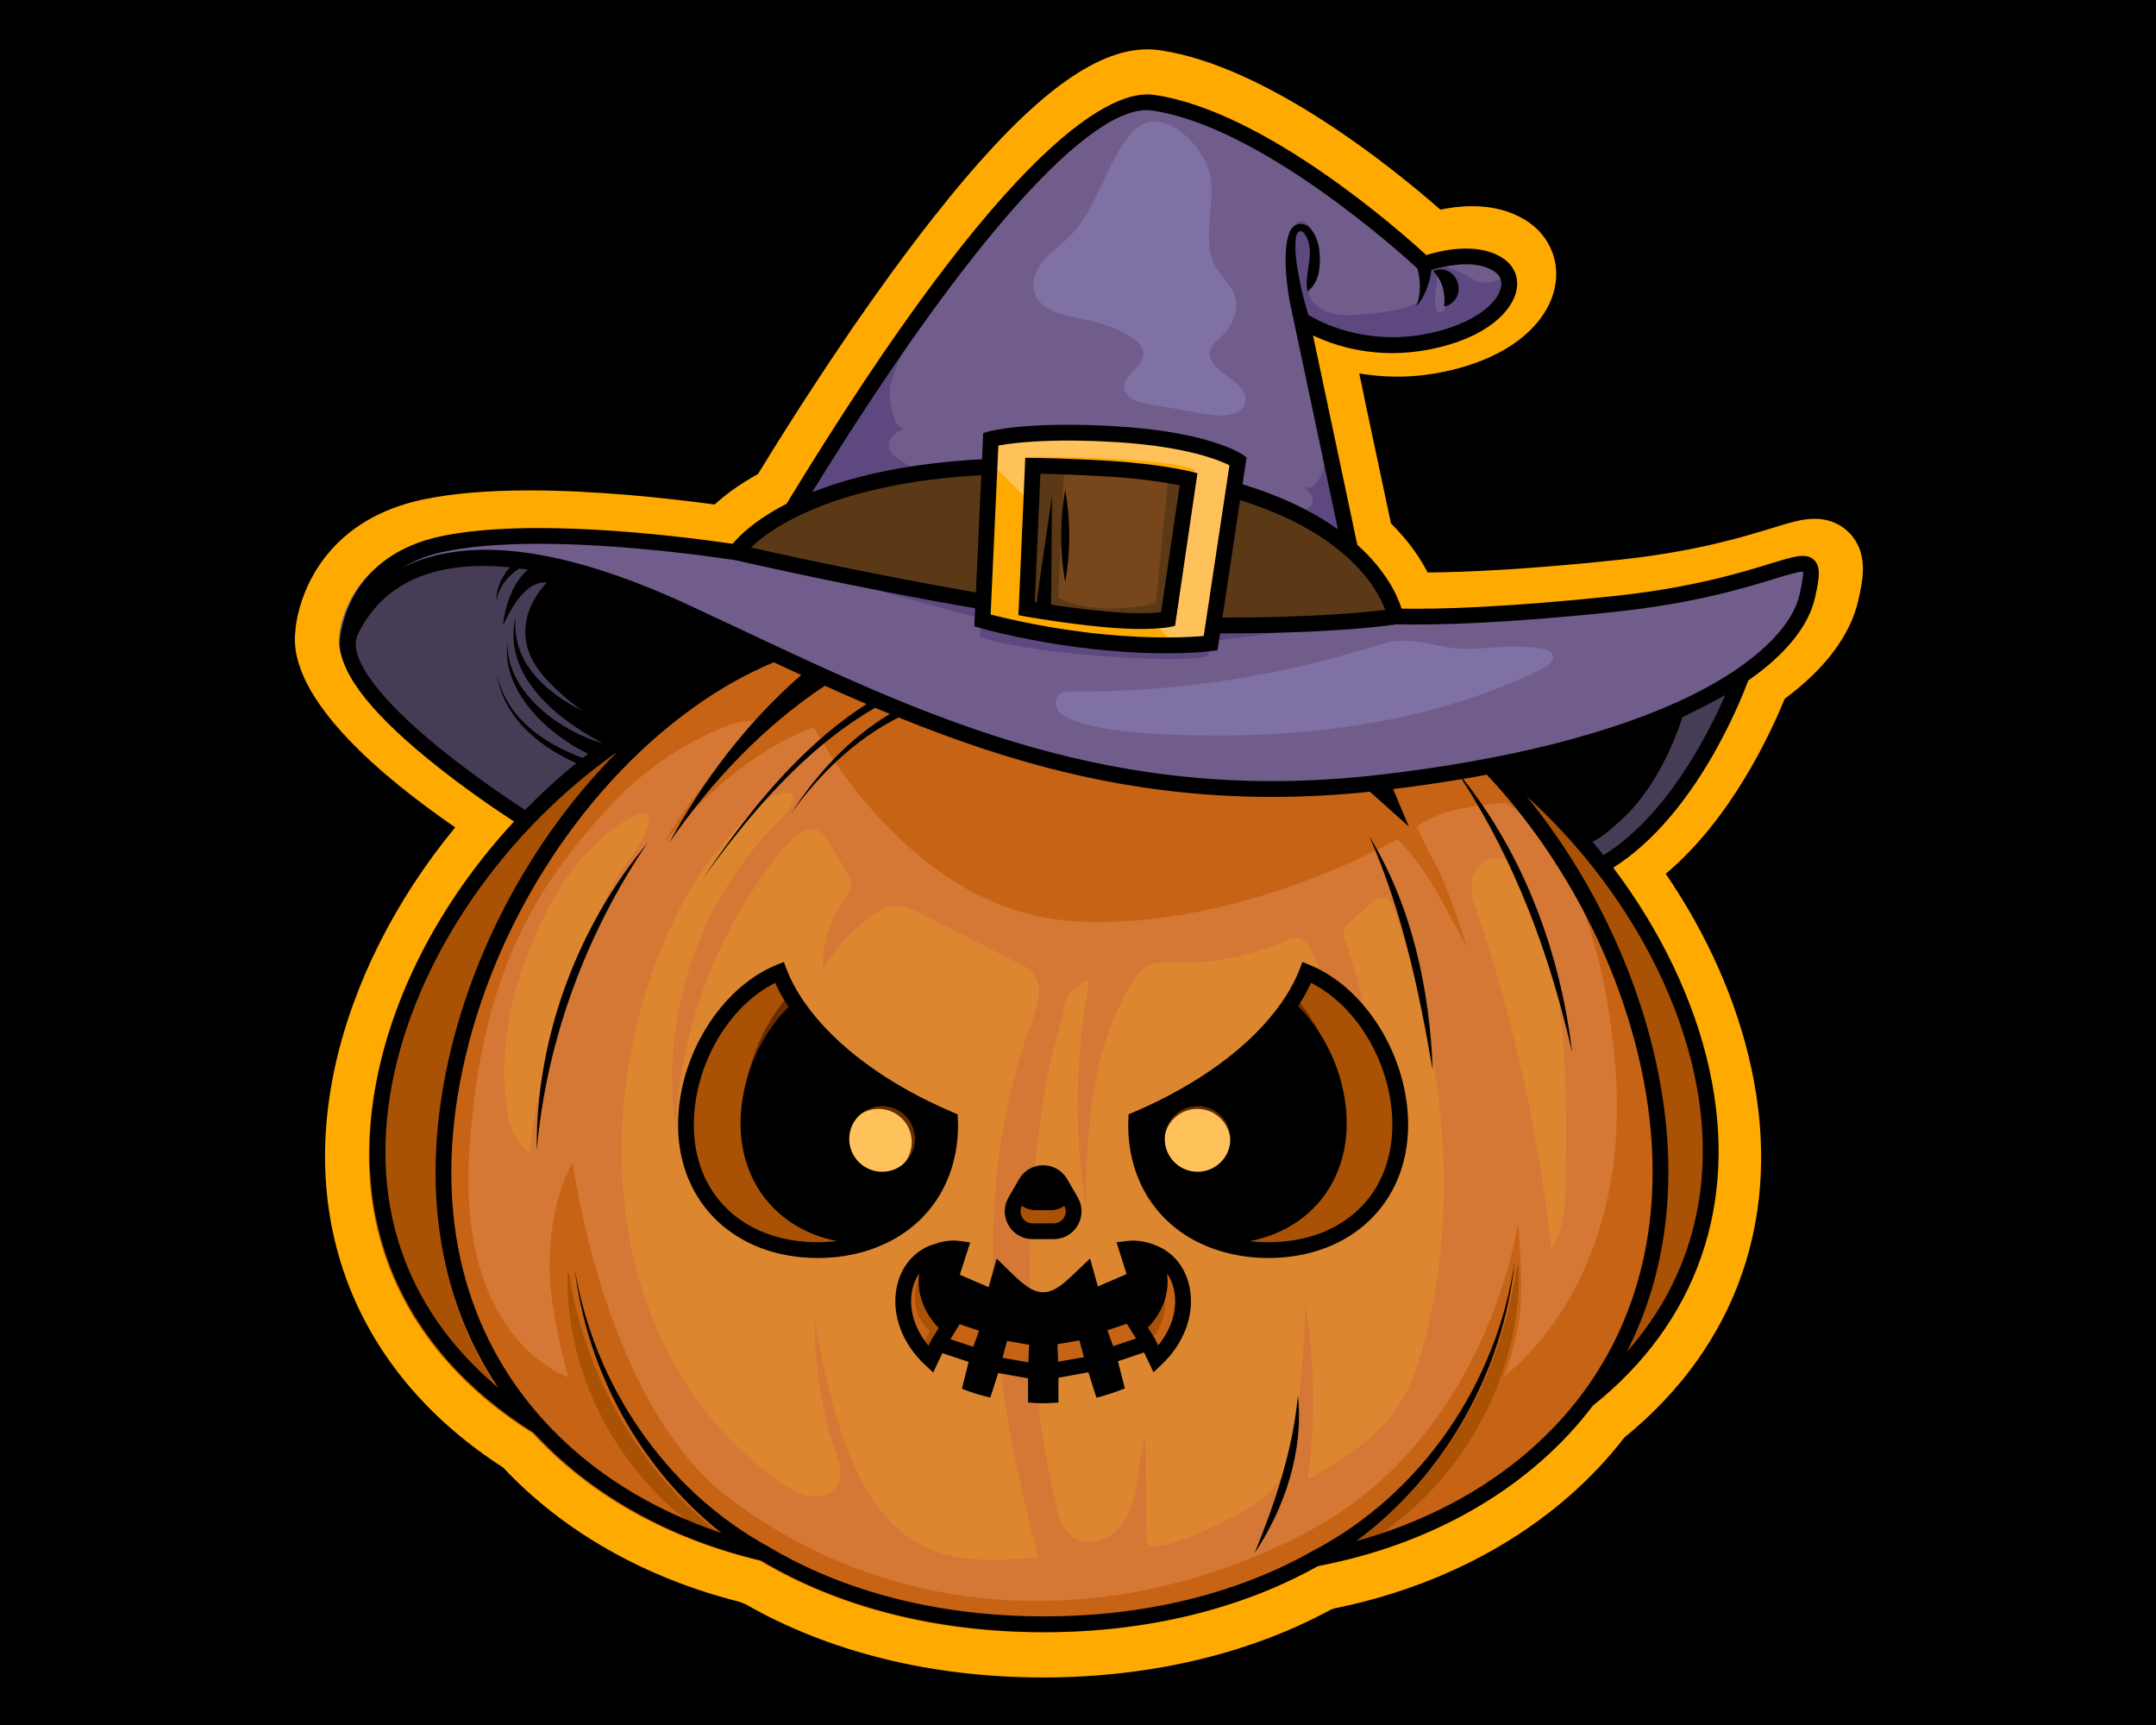 <?xml version="1.0" encoding="UTF-8" standalone="no" ?>
<!DOCTYPE svg PUBLIC "-//W3C//DTD SVG 1.1//EN" "http://www.w3.org/Graphics/SVG/1.1/DTD/svg11.dtd">
<svg xmlns="http://www.w3.org/2000/svg" xmlns:xlink="http://www.w3.org/1999/xlink" version="1.1" width="1280" height="1024" viewBox="0 0 1280 1024" xml:space="preserve">
<desc>Created with Fabric.js 5.3.0</desc>
<defs>
</defs>
<g transform="matrix(1 0 0 1 640 512)" id="background-logo"  >
<rect style="stroke: none; stroke-width: 0; stroke-dasharray: none; stroke-linecap: butt; stroke-dashoffset: 0; stroke-linejoin: miter; stroke-miterlimit: 4; fill: rgb(0,0,0); fill-rule: nonzero; opacity: 1;"  paint-order="stroke"  x="-640" y="-512" rx="0" ry="0" width="1280" height="1024" />
</g>
<g transform="matrix(1 0 0 1 325.099 86.034)" id="tagline-fe696b19-b6c1-43f9-a7c0-38d4976add66-logo"  >
<g style=""  paint-order="stroke"   >
		<g transform="matrix(1 0 0 1 0 0)" id="tagline-fe696b19-b6c1-43f9-a7c0-38d4976add66-logo-path-0"  >
<path style="stroke: none; stroke-width: 0; stroke-dasharray: none; stroke-linecap: butt; stroke-dashoffset: 0; stroke-linejoin: miter; stroke-miterlimit: 4; fill: rgb(247,148,51); fill-rule: nonzero; opacity: 1;"  paint-order="stroke"  transform=" translate(0, 0)" d="" stroke-linecap="round" />
</g>
</g>
</g>
<g transform="matrix(3.866 0 0 3.866 640.53 512.535)" id="shape-f6c043fe-7641-4eb6-adc3-7c9e9e64ea67"  >
<g style=""  paint-order="stroke"   >
		<g transform="matrix(1 0 0 1 0 0)" id="Path-17"  >
<path style="stroke: none; stroke-width: 1; stroke-dasharray: none; stroke-linecap: butt; stroke-dashoffset: 0; stroke-linejoin: miter; stroke-miterlimit: 4; fill: rgb(255,170,0); fill-rule: nonzero; opacity: 1;"  paint-order="stroke"  transform=" translate(-120.4, -125)" d="M 114.892 250 C 97.806 250 82.026 246.104 69.157 238.719 C 69.053 238.685 68.951 238.648 68.848 238.607 C 68.66 238.533 68.481 238.463 68.308 238.393 C 53.731 234.71 41.203 227.594 31.994 217.77 C 10.094 203.693 0.682 181.311 6.161 156.237 C 8.966 143.447 15.438 130.615 24.622 119.469 C 13.811 112.041 -1.252 99.688 0.083 89.277 C 0.13 88.443 0.29 87.468 0.546 86.475 C 0.547 86.472 0.547 86.469 0.549 86.466 C 1.57 82.221 5.492 72.044 19.846 69.088 C 24.212 68.184 29.653 67.725 36.013 67.725 C 46.379 67.725 57.358 68.931 64.462 69.892 C 65.96 68.523 68.119 66.868 71.122 65.206 L 73.509 61.341 C 74.825 59.241 76.23 57.016 77.746 54.654 C 78.477 53.519 79.228 52.367 80.005 51.189 C 81.369 49.106 82.808 46.942 84.309 44.741 L 85.876 42.433 C 86.332 41.776 86.763 41.154 87.195 40.545 C 87.841 39.605 88.563 38.589 89.287 37.575 C 92.223 33.434 95.22 29.416 98.185 25.649 C 98.726 24.96 99.281 24.28 99.838 23.6 C 99.965 23.434 100.096 23.268 100.234 23.102 C 100.336 22.959 100.445 22.82 100.56 22.685 C 113.21 7.21 122.862 0 130.928 0 C 131.571 0 132.211 0.046 132.831 0.136 C 149.423 2.56 168.936 18.497 175.905 24.61 C 177.323 24.318 179.019 24.082 180.798 24.082 C 183.922 24.082 186.66 24.794 188.937 26.199 C 190.918 27.415 192.353 29.133 193.105 31.184 C 193.194 31.403 193.271 31.629 193.334 31.86 C 194.102 34.557 193.653 37.498 192.061 40.165 C 189.341 44.721 183.692 48.061 176.156 49.571 C 173.872 50.028 171.552 50.26 169.26 50.26 C 167.172 50.26 165.229 50.07 163.451 49.763 L 164.078 52.72 C 164.099 52.809 164.129 52.944 164.159 53.121 C 164.166 53.154 164.232 53.487 164.258 53.643 L 168.322 72.795 C 171.075 75.517 172.839 78.166 173.959 80.333 C 179.736 80.281 189.211 79.881 203.19 78.397 C 214.991 77.149 222.405 74.874 226.834 73.515 C 229.642 72.653 231.497 72.084 233.363 72.084 C 236.549 72.084 238.37 73.764 239.172 74.765 C 241.614 77.814 240.768 81.59 240.089 84.625 C 238.889 89.938 234.994 95.129 228.783 99.728 C 226.582 105.133 220.523 118.203 210.518 126.596 C 216.911 135.954 221.401 146.083 223.622 156.236 C 228.552 178.76 221.646 198.941 204.17 213.153 C 194.11 226.181 178.534 235.444 160.213 239.273 C 160.029 239.313 159.632 239.391 159.63 239.391 L 159.505 239.438 C 159.369 239.491 159.233 239.538 159.097 239.581 C 146.512 246.401 131.259 250 114.892 250 z" stroke-linecap="round" />
</g>
		<g transform="matrix(1 0 0 1 -5.498 -24.599)" id="Path-16"  >
<path style="stroke: none; stroke-width: 1; stroke-dasharray: none; stroke-linecap: butt; stroke-dashoffset: 0; stroke-linejoin: miter; stroke-miterlimit: 4; fill: rgb(71,60,86); fill-rule: nonzero; opacity: 1;"  paint-order="stroke"  transform=" translate(-114.902, -100.401)" d="M 223.033 95.622 C 223.033 95.622 222.984 95.744 222.911 95.977 C 221.882 98.743 214.685 117.067 201.943 124.729 L 200.78 124.68 L 195.259 124.472 L 194.084 124.423 L 174.401 123.677 L 171.354 123.554 L 165.38 123.322 L 92.157 120.506 L 80.517 120.066 L 78.46 119.98 L 73.087 119.772 L 67.836 119.576 L 58.937 119.234 L 58.312 119.209 L 54.199 119.05 L 50.075 118.891 L 46.084 118.744 L 40.894 118.536 L 34.419 118.291 C 34.419 118.291 34.419 118.291 34.407 118.279 C 33.66 117.814 5.188 99.881 6.841 90.15 C 6.841 90.15 6.841 90.101 6.853 90.015 C 6.853 89.746 6.914 89.122 7.135 88.265 C 7.147 88.24 7.147 88.204 7.159 88.167 C 8.824 81.887 19.412 63.955 86.686 89.024 C 89.513 90.064 92.439 91.19 95.462 92.402 L 123.163 93.1 L 138.255 93.48 L 157.558 93.969 L 162.773 94.103 L 192.077 94.838 L 223.033 95.622 z" stroke-linecap="round" />
</g>
		<g transform="matrix(1 0 0 1 -5.6 67.761)" id="Path-15_00000181047765062416625550000006962599632215352482_"  >
<rect style="stroke: none; stroke-width: 0; stroke-dasharray: none; stroke-linecap: butt; stroke-dashoffset: 0; stroke-linejoin: miter; stroke-miterlimit: 4; fill: rgb(104,44,0); fill-rule: nonzero; opacity: 1;"  paint-order="stroke"  x="-19.026" y="-8.935" rx="0" ry="0" width="38.052" height="17.87" />
</g>
		<g transform="matrix(1 0 0 1 -5.596 42.973)" id="Path-14_00000017477091009821191530000003329891089506825385_"  >
<path style="stroke: none; stroke-width: 1; stroke-dasharray: none; stroke-linecap: butt; stroke-dashoffset: 0; stroke-linejoin: miter; stroke-miterlimit: 4; fill: rgb(169,81,4); fill-rule: nonzero; opacity: 1;"  paint-order="stroke"  transform=" translate(-114.804, -167.973)" d="M 199.078 208.283 L 173.163 226.529 L 157.563 232.743 L 145.183 236.126 L 168.918 209.054 L 81.802 211.27 L 65.216 211.698 L 74.077 232.577 L 70.459 231.837 L 62.034 228.778 L 36.402 212.433 C 17.661 200.682 7.453 181.66 12.765 157.35 C 15.862 143.225 23.733 129.429 34.407 118.278 C 41.739 110.628 50.393 104.239 59.732 99.82 L 185.589 109.625 L 185.638 109.625 C 191.232 114.019 196.349 119.111 200.78 124.68 C 208.614 134.51 214.318 145.82 216.839 157.35 C 221.576 178.992 214 196.434 199.078 208.283 z" stroke-linecap="round" />
</g>
		<g transform="matrix(1 0 0 1 -5.683 38.166)" id="Path-13_00000112627514011332402400000013016708183036032414_"  >
<path style="stroke: none; stroke-width: 1; stroke-dasharray: none; stroke-linecap: butt; stroke-dashoffset: 0; stroke-linejoin: miter; stroke-miterlimit: 4; fill: rgb(104,44,0); fill-rule: nonzero; opacity: 1;"  paint-order="stroke"  transform=" translate(-114.718, -163.166)" d="M 103.759 163.641 C 103.759 172.714 99.229 179.306 92.473 182.692 C 91.479 182.811 90.471 182.872 89.448 182.872 C 78.117 182.872 68.922 175.663 68.922 163.4 C 68.922 155.906 72.353 148.261 77.62 143.461 C 82.857 150.895 92.066 157.802 103.743 162.753 C 103.759 163.053 103.759 163.339 103.759 163.641 z M 160.513 163.581 C 160.513 175.731 151.404 182.872 140.179 182.872 C 139.076 182.872 138.002 182.797 136.959 182.663 C 130.31 179.294 125.838 172.78 125.838 163.82 C 125.838 163.521 125.838 163.238 125.852 162.941 C 137.466 158.006 146.634 151.133 151.807 143.724 C 157.069 148.495 160.513 156.097 160.513 163.581 z M 121.408 174.325 C 120.9 176.169 119.215 177.613 117.049 177.613 L 112.237 177.613 C 110.072 177.613 108.387 176.142 107.879 174.297 L 109.35 171.757 C 111.702 167.667 117.584 167.667 119.937 171.757 L 121.408 174.325 z" stroke-linecap="round" />
</g>
		<g transform="matrix(1 0 0 1 -4.376 38.321)" id="Path-12_00000036969161639328609640000012145415967969505696_"  >
<path style="stroke: none; stroke-width: 1; stroke-dasharray: none; stroke-linecap: butt; stroke-dashoffset: 0; stroke-linejoin: miter; stroke-miterlimit: 4; fill: rgb(198,99,21); fill-rule: nonzero; opacity: 1;"  paint-order="stroke"  transform=" translate(-116.024, -163.321)" d="M 209.157 159.202 C 206.929 146.998 202.02 135.002 195.264 124.476 C 191.91 119.212 188.091 114.328 183.904 109.958 C 183.758 109.787 183.598 109.616 183.439 109.457 C 181.615 107.571 179.73 105.797 177.796 104.132 C 176.707 103.189 175.605 102.296 174.479 101.427 C 170.746 98.538 166.817 96.078 162.777 94.107 C 162.08 93.764 161.382 93.434 160.672 93.14 C 157.171 91.585 153.585 90.422 149.949 89.7 C 146.975 89.1 143.964 88.794 140.952 88.807 C 140.022 88.807 139.067 88.843 138.137 88.917 C 137.99 88.856 137.856 88.782 137.709 88.721 C 136.497 88.158 135.273 87.644 134.024 87.179 C 132.458 86.579 130.866 86.053 129.263 85.6 C 125.358 84.498 121.343 83.813 117.255 83.629 C 116.435 83.592 115.627 83.568 114.807 83.568 C 113.925 83.568 113.044 83.592 112.175 83.641 C 109.874 83.751 107.609 84.021 105.369 84.437 C 103.399 84.792 101.452 85.269 99.53 85.845 C 96.862 86.64 94.243 87.632 91.697 88.819 C 90.02 88.782 88.355 88.856 86.69 89.027 C 82.014 89.468 77.387 90.667 72.871 92.503 C 68.342 94.339 63.947 96.824 59.737 99.823 C 52.784 104.793 46.394 111.195 40.898 118.539 C 32.048 130.363 25.549 144.624 22.893 159.202 C 18.865 181.357 24.594 199.51 36.406 212.436 C 44.987 221.837 56.823 228.471 70.459 231.837 C 61.095 228.079 53.335 220.882 48.279 212.13 C 44.032 204.81 41.682 196.401 41.865 187.992 L 42.11 187.943 C 43.383 196.511 46.492 204.761 51.083 212.057 C 56.175 220.148 62.723 227.015 71.059 231.911 L 71.377 232.07 C 83.557 239.353 98.564 243.074 114.807 243.074 C 130.426 243.074 144.918 239.622 156.841 232.89 L 157.085 232.755 C 167.037 227.161 175.067 218.777 180.538 208.764 C 181.958 206.169 183.182 203.451 184.198 200.661 C 185.875 196.168 186.989 191.468 187.699 186.731 L 187.944 186.768 C 188.189 194.32 186.45 201.872 183.158 208.69 C 177.943 219.511 168.836 228.496 157.563 232.743 C 157.893 232.682 158.236 232.621 158.579 232.547 C 175.446 229.022 189.792 220.65 199.083 208.287 C 208.532 195.74 212.768 179.081 209.157 159.202 z M 62.748 184.834 L 54.877 169.325 C 54.877 168.59 61.524 137.573 61.524 137.573 L 73.825 134.133 L 105.822 165.383 L 98.441 181.884 L 80.472 191.97 L 62.748 184.834 z M 133.535 193.745 C 133.204 195.948 131.882 197.711 131.882 197.711 L 130.94 199.424 L 128.137 194.993 L 123.032 196.707 L 124.77 201.493 L 127.61 206.879 L 123.142 208.372 L 122.506 202.607 L 121.208 197.809 C 121.196 197.772 121.196 197.747 121.184 197.723 C 121.172 197.662 121.16 197.637 121.16 197.637 L 115.627 198.629 L 115.615 198.629 L 115.59 198.641 L 115.798 203.806 L 116.802 209.119 C 116.802 209.119 112.212 209.143 112.016 209.119 L 113.521 203.904 L 113.717 198.714 L 108.16 197.711 C 108.16 197.711 108.148 197.735 108.136 197.796 C 108.123 197.821 108.123 197.845 108.111 197.882 L 106.814 202.705 L 106.104 208.262 L 102.162 207.038 L 104.549 201.579 L 106.263 196.817 L 106.275 196.793 L 106.263 196.78 L 106.25 196.768 L 101.207 195.091 L 101.171 195.091 L 98.38 199.522 L 97.376 206.242 L 95.711 200.416 L 97.535 196.793 C 97.535 196.793 95.161 195.128 95.222 191.541 C 95.271 187.943 98.062 185.274 98.062 185.274 L 102.028 180.794 L 108.172 180.733 L 108.172 171.638 L 121.845 171.638 L 121.845 180.598 L 128.002 180.537 L 130.989 185.189 C 131.576 185.862 132.041 186.657 132.335 187.514 C 132.347 187.539 132.347 187.551 132.347 187.563 C 133.706 190.171 133.865 191.554 133.535 193.745 z M 150.365 191.48 L 132.396 181.137 L 123.289 166.13 L 154.552 134.623 L 166.364 139.054 L 169.559 146.68 C 169.559 146.68 174.736 176.216 174.736 177.697 C 174.736 179.166 150.365 191.48 150.365 191.48 z" stroke-linecap="round" />
</g>
		<g transform="matrix(1 0 0 1 -5.562 45.647)" id="Path-11_00000085241782196020178080000002688661159895361448_"  >
<path style="stroke: none; stroke-width: 1; stroke-dasharray: none; stroke-linecap: butt; stroke-dashoffset: 0; stroke-linejoin: miter; stroke-miterlimit: 4; fill: rgb(213,120,53); fill-rule: nonzero; opacity: 1;"  paint-order="stroke"  transform=" translate(-114.838, -170.647)" d="M 202.767 156.13 C 200.038 122.272 185.961 115.736 185.961 115.736 C 185.961 115.736 183.868 115.736 179.339 116.544 C 174.81 117.352 172.337 119.335 172.337 119.335 C 172.337 119.335 172.717 120.583 174.981 124.733 C 177.16 128.748 179.902 137.573 180.061 138.124 C 179.902 137.806 178.274 134.574 175.446 129.543 C 172.472 124.255 169.314 121.281 169.314 121.281 C 169.314 121.281 144.698 135.504 119.385 133.852 C 94.059 132.187 79.725 104.132 79.725 104.132 C 79.725 104.132 75.258 105.405 68.929 110.044 C 62.821 114.5 57.093 121.305 56.676 121.807 C 60.924 114.855 65.906 108.49 71.487 103.042 C 69.994 103.104 68.28 103.128 67.007 103.618 C 60.85 105.956 53.812 110.032 47.276 117.388 C 37.875 127.94 28.389 141.159 26.761 169.827 C 25.133 198.494 41.988 203.904 41.988 203.904 C 41.988 203.904 39.258 194.149 39.136 187.943 C 38.903 176.4 42.698 171.002 42.698 171.002 C 42.698 171.002 47.459 208.103 66.897 222.62 C 94.279 243.074 128.308 242.119 155.788 227.48 C 183.28 212.852 187.821 180.341 187.821 180.341 C 187.821 180.341 188.935 190.623 187.821 196.181 C 186.744 201.554 185.667 203.684 185.606 203.807 C 186.169 203.415 205.472 189.51 202.767 156.13 z M 110.327 177.477 L 111.22 175.935 L 111.967 174.65 C 112.334 174.013 112.885 173.56 113.497 173.315 C 113.497 173.315 114.773 170.957 117.796 172.759 L 118.959 174.678 L 120.122 177.759 C 121.309 179.828 118.613 183.166 116.227 183.166 L 112.971 182.116 C 110.62 182.092 109.152 179.534 110.327 177.477 z M 58.366 172.324 C 58.366 172.324 58.194 164.625 59.908 157.084 C 61.622 149.556 70.52 137.903 70.52 137.903 L 105.112 162.568 L 94.671 183.977 L 69.664 190.477 L 58.366 172.324 z M 135.077 204.419 C 128.92 209.462 117.671 210.257 117.671 210.257 C 117.291 210.294 115.48 210.172 115.088 210.172 C 114.905 210.172 114.109 207.564 114.109 207.564 C 114.109 207.564 113.717 207.564 113.521 207.54 L 113.521 203.904 L 108.38 202.986 L 107.683 209.596 L 92.333 204.027 C 86.127 198.249 88.33 188.175 93.839 185.923 C 95.418 185.274 105.479 181.884 105.479 181.884 L 107.34 191.248 L 108.05 188.677 C 109.678 190.232 111.196 191.823 112.958 192.472 L 117.108 183.144 L 127.133 183.083 C 128.369 182.924 130.719 183.401 132.274 184.038 C 137.782 186.29 141.222 198.653 135.077 204.419 z M 171.382 177.293 C 167.796 186.205 149.3 190.819 149.3 190.819 C 149.3 190.819 136.619 186.205 130.976 179.693 C 125.321 173.181 124.636 160.169 124.636 160.169 L 154.601 139.446 L 158.224 143.302 C 160.684 144.819 162.875 146.912 164.675 149.397 L 172.411 157.599 C 172.411 157.599 174.981 168.395 171.382 177.293 z" stroke-linecap="round" />
</g>
		<g transform="matrix(1 0 0 1 -6.713 48.035)" id="Path-10_00000021101647198595031410000016916078847315960761_"  >
<path style="stroke: none; stroke-width: 1; stroke-dasharray: none; stroke-linecap: butt; stroke-dashoffset: 0; stroke-linejoin: miter; stroke-miterlimit: 4; fill: rgb(220,135,48); fill-rule: nonzero; opacity: 1;"  paint-order="stroke"  transform=" translate(-113.688, -173.035)" d="M 108.38 202.986 L 106.814 202.705 C 106.814 202.705 106.104 204.994 105.626 206.45 C 104.867 206.255 104.17 206.034 103.484 205.777 L 104.549 201.579 L 98.38 199.522 C 98.38 199.522 97.768 200.759 97.193 202.007 C 90.987 196.23 91.99 187.735 97.499 185.482 C 99.078 184.834 100.461 184.675 101.709 184.846 L 100.216 189.534 L 106.997 192.472 L 107.34 191.248 C 106.654 176.987 108.16 162.739 113.13 149.41 C 114.109 146.79 115.076 143.461 113.044 141.539 C 112.567 141.074 111.967 140.768 111.379 140.474 C 106.312 137.891 101.244 135.321 96.177 132.738 C 94.867 132.065 93.471 131.391 92.003 131.514 C 90.864 131.624 89.824 132.212 88.881 132.848 C 85.625 135.064 82.908 138.063 81.047 141.527 C 80.925 137.732 82.051 133.913 84.205 130.792 C 84.781 129.947 85.466 129.054 85.405 128.038 C 85.356 127.401 85.025 126.838 84.707 126.299 C 83.826 124.794 82.945 123.301 82.051 121.795 C 81.696 121.195 81.329 120.571 80.741 120.191 C 78.954 119.016 76.702 120.73 75.331 122.37 C 65.208 134.464 59.186 149.924 58.451 165.689 C 55.942 148.577 62.099 130.412 74.486 118.355 C 76.616 116.274 78.122 113.067 74.009 114.475 C 71.218 115.43 68.195 119.175 66.297 121.33 C 61.903 126.324 58.623 132.248 56.162 138.405 C 52.98 146.349 51.021 154.795 50.397 163.339 C 49.614 174.123 50.972 185.14 55.024 195.165 C 59.088 205.19 65.918 214.186 74.89 220.209 C 76.249 221.127 77.718 221.996 79.346 222.167 C 80.974 222.351 82.81 221.653 83.495 220.172 C 84.169 218.703 83.581 217.002 83.067 215.484 C 80.802 208.862 79.713 201.836 79.86 194.834 C 80.643 200.061 81.782 205.239 83.287 210.294 C 85.65 218.263 89.542 226.66 97.107 230.111 C 102.334 232.486 108.356 232.045 114.084 231.544 C 112.958 226.941 111.844 222.339 110.865 217.687 C 109.849 212.84 108.992 207.932 108.38 202.986 z M 90.081 182.704 C 87.033 184.234 83.495 185.029 79.725 185.029 C 68.403 185.029 59.235 177.832 59.235 165.592 C 59.235 155.603 65.343 145.37 73.727 141.931 C 74.437 143.803 75.453 145.652 76.739 147.463 C 81.439 154.147 89.714 160.353 100.204 164.796 C 100.216 165.065 100.216 165.322 100.216 165.592 C 100.216 173.744 96.152 179.668 90.081 182.704 z M 173.451 198.384 C 172.496 202.019 171.272 205.655 169.142 208.739 C 165.825 213.55 160.623 216.647 155.58 219.584 C 156.779 210.637 156.645 201.505 155.176 192.606 C 155.005 198.923 154.503 205.239 153.646 211.518 C 153.266 214.284 152.801 217.124 151.308 219.499 C 149.251 222.767 145.579 224.615 142.103 226.305 C 139.018 227.798 135.897 229.303 132.519 229.854 C 132.029 229.94 131.466 229.977 131.111 229.622 C 130.793 229.316 130.768 228.838 130.768 228.398 C 130.719 223.293 130.683 218.201 130.634 213.097 C 129.789 215.496 129.642 218.067 129.214 220.576 C 128.785 223.085 128.002 225.656 126.178 227.431 C 124.367 229.206 121.257 229.854 119.25 228.3 C 117.781 227.149 117.243 225.203 116.839 223.379 C 115.663 218.152 114.758 212.877 114.109 207.564 C 114.28 207.577 114.464 207.577 114.648 207.577 C 115.039 207.577 115.419 207.577 115.798 207.54 L 115.798 203.807 L 122.506 202.607 C 122.506 202.607 123.253 204.994 123.718 206.438 C 124.477 206.23 125.187 205.998 125.86 205.74 L 124.77 201.493 L 130.94 199.424 C 130.94 199.424 131.552 200.673 132.152 201.946 C 138.296 196.181 137.293 187.735 131.784 185.482 C 130.23 184.846 128.871 184.687 127.635 184.846 L 129.091 189.436 L 122.335 192.362 L 121.294 188.628 C 119.164 190.672 117.181 192.79 114.648 192.79 C 114.06 192.79 113.497 192.68 112.958 192.472 C 112.86 189.02 112.86 185.568 112.971 182.116 L 116.276 182.116 C 118.662 182.116 120.144 179.546 118.956 177.477 L 118.063 175.947 L 117.316 174.65 C 116.496 173.23 114.843 172.789 113.497 173.315 C 113.987 167.464 114.77 161.613 115.97 155.885 C 116.459 153.559 117.083 151.282 117.744 149.006 C 118.124 147.708 118.344 145.566 119.274 144.538 C 119.336 144.464 122.151 142.224 121.931 143.399 C 119.813 154.734 119.654 166.436 121.466 177.82 C 121.576 165.885 122.298 153.327 128.663 143.228 C 129.263 142.273 129.936 141.319 130.927 140.78 C 132.188 140.082 133.706 140.192 135.15 140.229 C 140.769 140.401 146.436 139.323 151.614 137.096 C 152.434 136.728 153.34 136.337 154.221 136.545 C 155.384 136.839 156.033 138.063 156.51 139.164 C 157.11 140.535 157.673 141.918 158.224 143.302 C 157.367 142.763 156.486 142.31 155.568 141.931 C 154.858 143.767 153.866 145.591 152.618 147.365 C 147.93 154.086 139.618 160.328 129.079 164.796 C 129.067 165.065 129.067 165.322 129.067 165.592 C 129.067 173.719 133.118 179.631 139.153 182.679 C 142.213 184.222 145.763 185.03 149.558 185.03 C 160.88 185.03 170.06 177.832 170.06 165.592 C 170.06 159.826 168.029 153.975 164.675 149.397 C 163.854 145.125 162.716 140.915 161.272 136.802 C 161.113 136.324 160.941 135.81 161.064 135.321 C 161.174 134.831 161.578 134.464 161.945 134.121 C 163.034 133.142 164.112 132.163 165.201 131.171 C 165.764 130.669 166.437 130.119 167.196 130.241 C 168.09 130.388 168.543 131.367 168.836 132.224 C 176.168 153.437 179.155 176.694 173.451 198.384 z M 36.048 169.405 C 33.749 167.968 32.904 165.052 32.531 162.367 C 31.195 152.727 33.616 142.855 37.819 134.077 C 40.43 128.624 43.961 123.259 48.942 119.693 C 51.304 118.002 55.323 115.134 54.096 119.444 C 53.252 122.408 50.239 125.658 48.765 128.424 C 42.001 141.122 37.641 155.103 36.048 169.405 z M 181.115 131.105 C 187.049 148.334 191.028 166.236 192.949 184.357 C 195.019 181.03 195.124 176.889 195.167 172.971 C 195.337 157.496 195.374 141.388 188.674 127.438 C 185.618 121.076 178.951 124.82 181.115 131.105 z" stroke-linecap="round" />
</g>
		<g transform="matrix(1 0 0 1 -0.092 -64.764)" id="Path-09_00000150799582194204934930000011696953687831219111_"  >
<path style="stroke: none; stroke-width: 1; stroke-dasharray: none; stroke-linecap: butt; stroke-dashoffset: 0; stroke-linejoin: miter; stroke-miterlimit: 4; fill: rgb(113,93,139); fill-rule: nonzero; opacity: 1;"  paint-order="stroke"  transform=" translate(-120.309, -60.236)" d="M 233.209 83.568 C 232.328 87.472 229.035 91.806 222.915 95.98 C 215.203 101.194 203.036 106.152 185.594 109.628 C 185.043 109.738 184.48 109.848 183.904 109.958 C 178.604 110.962 172.839 111.843 166.584 112.553 C 138.639 115.724 116.814 110.717 96.128 102.663 C 88.306 99.615 80.643 96.139 72.871 92.503 C 68.403 90.41 63.898 88.28 59.308 86.138 C 25.598 70.446 11.913 79.467 7.237 88.917 C 7.041 89.321 6.919 89.725 6.845 90.153 C 6.845 90.153 6.845 90.104 6.857 90.019 C 6.87 89.761 6.943 89.137 7.139 88.268 C 7.151 88.244 7.151 88.207 7.163 88.17 C 7.996 84.706 10.983 77.656 21.62 75.465 C 35.28 72.637 57.631 75.391 67.007 76.774 L 90.95 74.755 L 84.438 62.6 C 84.438 62.6 87.155 55.06 91.293 47.703 C 95.161 40.824 103.484 29.636 104.537 28.216 C 104.623 28.118 104.659 28.069 104.659 28.069 C 104.794 27.898 104.916 27.739 105.063 27.58 C 105.088 27.543 105.112 27.506 105.137 27.482 C 105.149 27.457 105.173 27.433 105.186 27.408 C 105.198 27.396 105.21 27.372 105.222 27.359 L 105.222 27.347 C 105.235 27.335 105.235 27.335 105.235 27.335 C 115.088 15.266 125.015 6.049 131.748 7.028 C 150.096 9.708 173.806 32.072 173.806 32.072 C 173.806 32.072 180.808 29.391 185.153 32.072 C 186.01 32.598 186.573 33.296 186.818 34.092 C 186.818 34.092 186.83 34.092 186.83 34.104 C 186.83 34.104 183.904 40.236 176.23 41.828 C 168.567 43.419 154.772 40.75 154.772 40.75 L 157.71 54.607 L 157.734 54.741 L 160.023 69.479 L 146.265 87.13 L 169.314 86.738 C 174.859 86.86 185.532 86.677 203.171 84.804 C 231.545 81.805 235.547 73.127 233.209 83.568 z" stroke-linecap="round" />
</g>
		<g transform="matrix(1 0 0 1 7.193 -64.998)" id="Path-08_00000066489304024819350710000001407232084355943574_"  >
<path style="stroke: none; stroke-width: 1; stroke-dasharray: none; stroke-linecap: butt; stroke-dashoffset: 0; stroke-linejoin: miter; stroke-miterlimit: 4; fill: rgb(93,73,128); fill-rule: nonzero; opacity: 1;"  paint-order="stroke"  transform=" translate(-127.594, -60.002)" d="M 174.463 44.077 C 163.091 46.353 155.184 41.041 154.78 40.759 L 154.768 40.747 C 154.768 40.747 152.111 29.4 153.568 27.038 C 155.012 24.675 158.66 28.788 155.649 36.328 C 155.649 36.328 155.025 41.469 163.605 40.747 C 172.174 40.013 172.578 38.605 172.578 38.605 C 172.578 38.605 174.242 36.12 173.802 32.068 C 173.802 32.068 175.821 33.488 175.271 36.83 C 174.732 40.172 175.589 40.502 176.189 40.307 C 176.801 40.099 176.972 38.605 176.972 38.605 C 176.972 38.605 177.829 35.337 175.271 33.121 C 175.271 33.121 177.535 33.219 180.669 35.165 C 183.814 37.099 186.813 34.088 186.813 34.088 C 186.813 34.088 186.826 34.088 186.826 34.1 C 187.817 37.345 183.814 42.204 174.463 44.077 z M 169.309 86.735 C 169.309 86.735 169.175 86.759 168.918 86.796 C 167.216 87.114 160.264 88.338 153.127 89.281 C 151.989 89.428 150.924 89.575 149.945 89.697 C 143.812 90.493 140.63 90.884 140.63 90.884 L 140.275 93.136 C 140.275 93.136 139.871 93.345 138.255 93.479 C 136.113 93.687 131.853 93.773 123.591 93.136 C 123.444 93.124 123.31 93.112 123.163 93.1 C 109.062 91.986 105.23 90.174 105.23 90.174 L 105.23 87.359 C 105.23 87.359 102.929 86.747 99.526 85.841 C 94.569 84.495 87.273 82.487 81.337 80.724 C 74.152 78.582 70.516 77.616 69.047 77.236 C 68.729 77.163 68.46 77.101 68.215 77.04 L 68.545 75.608 L 75.669 70.234 L 75.669 70.222 C 76.343 69.133 77.065 67.946 77.86 66.66 C 78.191 66.122 78.546 65.559 78.901 64.983 C 80.174 62.952 81.557 60.761 83.05 58.434 C 83.76 57.333 84.495 56.207 85.254 55.056 C 86.6 53 88.008 50.882 89.477 48.728 C 89.991 47.969 90.505 47.21 91.031 46.439 C 91.447 45.839 91.864 45.239 92.28 44.652 C 92.953 43.673 93.651 42.693 94.348 41.714 C 97.152 37.761 100.077 33.831 103.015 30.098 C 103.553 29.412 104.104 28.739 104.655 28.066 C 104.802 27.87 104.961 27.674 105.132 27.478 C 105.108 27.503 105.083 27.54 105.059 27.576 C 103.455 29.853 90.823 47.895 91.35 53.098 C 91.9 58.667 93.565 58.214 93.565 58.214 C 93.565 58.214 87.041 61.018 95.683 64.482 C 97.972 65.387 101.325 66.354 106.161 67.321 C 107.825 67.664 109.674 67.994 111.705 68.325 C 111.828 68.349 111.95 68.374 112.085 68.398 C 112.33 68.423 112.575 68.472 112.819 68.509 C 114.398 68.753 116.1 69.01 117.924 69.267 C 119.649 69.5 121.473 69.733 123.407 69.965 C 127.214 70.43 130.605 70.785 133.604 71.054 C 134.559 71.14 135.464 71.214 136.346 71.287 C 136.554 71.299 136.75 71.324 136.946 71.336 C 139.43 71.52 141.609 71.642 143.519 71.703 C 149.174 71.887 152.479 71.556 154.315 71.006 C 158.011 69.879 155.735 67.823 154.755 67.101 C 155.38 67.444 156.64 67.701 157.705 65.155 C 158.905 62.291 158.171 57.174 157.84 55.313 L 162.296 76.306 L 169.309 86.735 z" stroke-linecap="round" />
</g>
		<g transform="matrix(1 0 0 1 -2.244 -49.869)" id="Path-07_00000125567310533732981660000005173593368840445072_"  >
<path style="stroke: none; stroke-width: 1; stroke-dasharray: none; stroke-linecap: butt; stroke-dashoffset: 0; stroke-linejoin: miter; stroke-miterlimit: 4; fill: rgb(91,57,23); fill-rule: nonzero; opacity: 1;"  paint-order="stroke"  transform=" translate(-118.156, -75.131)" d="M 169.309 86.735 C 169.309 86.735 169.175 86.759 168.918 86.796 C 166.984 87.078 157.975 88.216 141.046 88.118 L 137.704 88.718 L 134.571 89.281 L 132.845 89.085 L 111.51 86.661 L 105.365 84.434 C 89.685 81.777 74.433 78.436 69.047 77.236 C 68.729 77.163 68.46 77.101 68.215 77.04 C 67.432 76.869 67.003 76.771 67.003 76.771 C 67.003 76.771 69.121 73.527 75.669 70.234 L 75.669 70.222 C 80.088 68.007 86.514 65.767 95.683 64.482 C 98.89 64.029 102.415 63.698 106.32 63.515 L 106.332 63.502 L 106.662 63.331 L 111.13 60.98 L 139.687 63.368 L 144.216 67.101 C 148.17 68.239 151.499 69.573 154.315 71.006 C 157.656 72.695 160.264 74.519 162.296 76.306 C 168.44 81.704 169.309 86.735 169.309 86.735 z" stroke-linecap="round" />
</g>
		<g transform="matrix(1 0 0 1 3.654 -49.485)" id="Path-06_00000139264202314073757950000008176539496692520366_"  >
<path style="stroke: none; stroke-width: 1; stroke-dasharray: none; stroke-linecap: butt; stroke-dashoffset: 0; stroke-linejoin: miter; stroke-miterlimit: 4; fill: rgb(255,170,0); fill-rule: nonzero; opacity: 1;"  paint-order="stroke"  transform=" translate(-124.054, -75.515)" d="M 127.953 60.274 C 116.349 59.123 109.568 60.507 109.568 60.507 L 106.361 63.028 L 105.235 87.362 C 105.235 87.362 113.436 89.7 123.926 90.716 C 128.492 91.157 132.249 91.243 135.04 91.206 L 138.97 88.88 L 142.874 63.836 C 142.874 63.836 139.545 61.425 127.953 60.274 z M 134.024 87.179 C 134.024 87.179 133.106 87.375 131.172 87.436 C 129.593 87.485 127.316 87.46 124.293 87.179 C 117.622 86.554 112.089 85.526 112.089 85.526 L 112.787 69.393 L 113.044 63.371 C 113.044 63.371 117.879 63.395 124.648 63.799 C 132.543 64.277 137.207 65.44 137.207 65.44 L 134.024 87.179 z" stroke-linecap="round" />
</g>
		<g transform="matrix(1 0 0 1 -5.764 68.264)" id="Path-05_00000119087447553376929560000012159163891777860998_"  >
<path style="stroke: none; stroke-width: 1; stroke-dasharray: none; stroke-linecap: butt; stroke-dashoffset: 0; stroke-linejoin: miter; stroke-miterlimit: 4; fill: rgb(104,44,0); fill-rule: nonzero; opacity: 1;"  paint-order="stroke"  transform=" translate(-114.637, -193.264)" d="M 129.446 196.78 L 128.137 194.993 L 123.032 196.707 L 123.938 200.232 C 123.375 200.453 122.787 200.636 122.151 200.808 C 121.845 199.816 121.368 198.323 121.208 197.809 C 121.196 197.772 121.196 197.747 121.184 197.723 C 121.172 197.662 121.16 197.637 121.16 197.637 L 115.627 198.629 L 115.59 198.629 L 115.59 201.726 C 115.284 201.75 114.966 201.75 114.648 201.75 C 114.329 201.75 114.011 201.75 113.717 201.726 L 113.717 198.714 L 108.16 197.711 C 108.16 197.711 108.148 197.735 108.136 197.796 C 108.123 197.821 108.123 197.845 108.111 197.882 C 107.952 198.372 107.487 199.816 107.169 200.82 C 106.544 200.661 105.969 200.465 105.406 200.257 L 106.263 196.817 L 106.275 196.793 L 106.275 196.78 L 106.263 196.78 L 106.25 196.768 L 101.207 195.091 L 101.171 195.079 L 101.171 195.091 L 99.836 196.78 C 95.797 193.023 95.797 188.212 98.062 185.274 C 98.453 185.127 98.845 185.029 99.212 184.956 C 99.335 184.919 99.457 184.895 99.567 184.883 C 99.616 184.87 99.665 184.858 99.714 184.858 C 100.424 184.748 101.085 184.76 101.709 184.846 L 100.216 189.534 L 106.985 192.472 L 108.05 188.677 L 108.05 188.665 C 108.185 188.787 108.307 188.922 108.442 189.044 C 109.127 189.705 109.788 190.354 110.473 190.929 C 110.706 191.125 110.951 191.321 111.196 191.493 C 111.379 191.627 111.563 191.762 111.759 191.872 C 111.942 191.994 112.126 192.092 112.31 192.19 C 112.42 192.251 112.518 192.3 112.628 192.337 C 113.264 192.619 113.938 192.79 114.648 192.79 C 117.181 192.79 119.152 190.672 121.294 188.628 L 122.335 192.362 L 129.091 189.436 L 127.635 184.846 C 128.651 184.711 129.752 184.797 130.989 185.189 C 131.576 185.862 132.041 186.657 132.335 187.514 C 132.347 187.539 132.347 187.551 132.347 187.563 C 133.29 190.342 132.592 193.83 129.446 196.78 z" stroke-linecap="round" />
</g>
		<g transform="matrix(1 0 0 1 -5.684 -9.451)" id="Path-04_00000161606671804377539850000015133571597392853409_"  >
<path style="stroke: none; stroke-width: 1; stroke-dasharray: none; stroke-linecap: butt; stroke-dashoffset: 0; stroke-linejoin: miter; stroke-miterlimit: 4; fill: rgb(255,194,90); fill-rule: nonzero; opacity: 1;"  paint-order="stroke"  transform=" translate(-114.717, -115.549)" d="M 89.638 162.694 C 92.452 162.694 94.732 164.975 94.732 167.788 C 94.732 170.602 92.452 172.882 89.638 172.882 C 86.825 172.882 84.544 170.602 84.544 167.788 C 84.544 164.975 86.825 162.694 89.638 162.694 z M 138.582 162.694 C 141.396 162.694 143.676 164.975 143.676 167.788 C 143.676 170.602 141.396 172.882 138.582 172.882 C 135.769 172.882 133.488 170.602 133.488 167.788 C 133.488 164.975 135.769 162.694 138.582 162.694 z M 144.89 62.621 L 140.63 90.884 C 140.63 90.884 138.647 91.154 135.036 91.203 C 133.824 90.027 132.527 88.767 131.168 87.433 C 133.102 87.371 134.02 87.176 134.02 87.176 L 138.206 64.506 C 138.206 64.506 136.003 63.404 125.623 62.89 C 115.243 62.376 112.085 62.597 112.085 62.597 L 112.085 68.704 C 109.992 66.624 108.046 64.702 106.356 63.025 L 106.528 59.218 C 106.528 59.218 112.391 57.59 126.321 58.483 C 140.238 59.365 144.89 62.621 144.89 62.621 z" stroke-linecap="round" />
</g>
		<g transform="matrix(1 0 0 1 5.253 -49.887)" id="Path-03_00000011752207862980979140000006537223632058721970_"  >
<path style="stroke: none; stroke-width: 1; stroke-dasharray: none; stroke-linecap: butt; stroke-dashoffset: 0; stroke-linejoin: miter; stroke-miterlimit: 4; fill: rgb(119,70,27); fill-rule: nonzero; opacity: 1;"  paint-order="stroke"  transform=" translate(-125.654, -75.113)" d="M 118.156 64.371 L 117.225 84.226 C 117.225 84.226 120.535 85.974 125.623 85.849 C 130.711 85.724 132.21 84.975 132.21 84.975 L 134.083 66.244 L 118.156 64.371 z" stroke-linecap="round" />
</g>
		<g transform="matrix(1 0 0 1 32.919 -66.764)" id="Path-02_00000005953035595252120100000012647060148970928780_"  >
<path style="stroke: none; stroke-width: 1; stroke-dasharray: none; stroke-linecap: butt; stroke-dashoffset: 0; stroke-linejoin: miter; stroke-miterlimit: 4; fill: rgb(128,113,164); fill-rule: nonzero; opacity: 1;"  paint-order="stroke"  transform=" translate(-153.319, -58.236)" d="M 121.368 41.485 C 118.32 40.861 114.476 40.285 113.583 37.311 C 113.068 35.609 113.864 33.761 115.015 32.402 C 116.165 31.044 117.671 30.028 118.919 28.779 C 123.412 24.299 124.379 17.591 128.479 12.854 C 132.727 7.921 139.667 14.543 140.561 19.44 C 141.418 24.177 139.055 29.514 141.528 33.639 C 142.372 35.034 143.719 36.136 144.282 37.666 C 145.163 40.016 143.89 42.709 142.017 44.374 C 141.516 44.827 140.952 45.255 140.671 45.879 C 139.949 47.483 141.564 49.135 143.046 50.102 C 144.514 51.069 146.277 52.428 145.922 54.154 C 145.494 56.308 142.495 56.455 140.34 56.076 C 137.195 55.525 134.061 54.986 130.915 54.435 C 129.397 54.166 127.525 53.554 127.378 52.012 C 127.17 50.004 130.181 48.927 130.315 46.907 C 130.413 45.512 129.079 44.471 127.843 43.811 C 125.811 42.733 123.62 41.938 121.368 41.485 z M 193.146 92.981 C 192.913 92.393 192.228 92.173 191.616 92.05 C 187.993 91.353 184.259 91.904 180.575 92.075 C 176.034 92.283 171.774 89.933 167.49 91.181 C 162.19 92.724 156.939 94.266 151.516 95.392 C 140.891 97.595 130.034 98.685 119.176 98.624 C 118.577 98.624 117.928 98.636 117.438 98.991 C 116.655 99.554 116.692 100.815 117.267 101.598 C 117.842 102.369 118.797 102.773 119.703 103.091 C 123.84 104.524 128.247 104.891 132.604 105.123 C 152.752 106.152 173.512 103.985 191.616 95.098 C 192.485 94.67 193.489 93.874 193.146 92.981 z" stroke-linecap="round" />
</g>
		<g transform="matrix(1 0 0 1 0.078 -0.015)" id="Path-01_00000161622497415357922770000002606077489225456308_"  >
<path style="stroke: none; stroke-width: 1; stroke-dasharray: none; stroke-linecap: butt; stroke-dashoffset: 0; stroke-linejoin: miter; stroke-miterlimit: 4; fill: rgb(0,0,0); fill-rule: nonzero; opacity: 1;"  paint-order="stroke"  transform=" translate(-120.479, -124.985)" d="M 233.271 78.384 C 232.084 77.281 230.351 77.814 226.547 78.977 C 222.028 80.37 214.456 82.697 202.401 83.969 C 186.179 85.677 175.893 85.98 169.956 85.883 C 169.399 84.09 167.739 80.189 163.159 76.082 L 156.351 43.927 C 159.658 45.514 166.103 47.707 174.354 46.06 C 183.259 44.279 187.063 40.014 187.62 36.9 C 187.984 34.877 187.148 33.06 185.318 31.945 C 181.381 29.522 175.747 30.964 173.748 31.594 C 170.053 28.19 149.021 9.471 131.999 7 C 125.723 6.079 110.033 13.045 75.505 69.782 C 70.61 72.29 68.175 74.773 67.23 75.924 C 57.768 74.555 36.008 71.962 22.585 74.737 C 8.591 77.62 7.125 88.766 7.004 90.269 C 6.992 90.317 6.992 90.354 6.992 90.378 C 6.326 94.885 10.857 101.136 20.464 108.987 C 25.783 113.336 31.284 117.032 33.658 118.57 C 23.409 129.619 15.873 143.092 12.892 156.722 C 7.84 179.801 16.273 199.574 36.675 212.428 C 45.386 221.914 57.465 228.699 71.616 232.067 C 83.682 239.252 98.706 243.044 115.073 243.044 C 130.739 243.044 145.265 239.53 157.102 232.903 C 157.61 232.806 158.119 232.709 158.64 232.588 C 175.735 229.026 190.164 220.376 199.324 208.273 L 199.336 208.26 C 215.365 195.491 221.725 177.184 217.242 156.722 C 214.916 146.036 209.694 135.241 202.462 125.658 C 215.134 117.662 222.113 99.84 223.191 96.92 C 228.91 92.934 232.471 88.56 233.441 84.211 C 234.095 81.291 234.41 79.438 233.271 78.384 z M 164.02 80.443 C 166.006 82.781 166.988 84.841 167.448 86.077 C 164.383 86.452 156.157 87.264 142.442 87.252 L 145.156 69.224 C 155.575 72.459 161.148 77.075 164.02 80.443 z M 139.571 90.075 C 137.523 90.269 132.083 90.584 124.208 89.82 C 116.055 89.033 109.246 87.397 106.847 86.779 L 108.034 60.84 C 110.082 60.453 115.909 59.665 126.389 60.332 C 136.833 60.998 141.873 63.045 143.52 63.869 L 139.571 90.075 z M 131.659 9.399 C 148.294 11.822 169.944 31.388 172.391 33.654 C 172.888 35.531 172.924 37.579 172.246 39.445 C 173.566 37.918 174.281 35.919 174.548 33.884 C 176.292 33.339 181.042 32.151 184.046 34.005 C 185.028 34.599 185.427 35.435 185.234 36.476 C 184.797 38.936 181.054 42.243 173.881 43.673 C 164.25 45.599 157.174 41.722 155.636 40.777 C 155.066 38.912 154.582 36.997 154.218 35.071 C 153.843 33.072 153.467 30.843 153.734 28.868 C 153.794 28.492 153.964 28.105 154.267 27.947 C 154.448 27.838 154.751 27.959 155.03 28.286 C 156.932 30.988 154.933 34.138 155.49 37.191 C 157.501 35.689 157.514 33.048 157.332 30.794 C 157.126 29.171 155.987 26.142 153.782 26.917 C 153.019 27.293 152.728 28.02 152.571 28.601 C 151.492 32.184 152.789 38.79 152.789 38.79 L 160.179 73.695 C 156.666 71.187 151.916 68.74 145.531 66.789 L 146.149 62.658 L 145.531 62.222 C 145.338 62.088 140.504 58.805 126.535 57.909 C 112.711 57.036 106.799 58.611 106.544 58.684 L 105.708 58.914 L 105.527 62.936 C 93.75 63.579 85.342 65.662 79.43 68.013 C 102.946 29.874 122.331 8.017 131.659 9.399 z M 105.405 65.384 L 104.582 83.387 C 89.643 80.807 75.202 77.657 70.028 76.494 C 73.154 73.513 82.725 66.656 105.405 65.384 z M 21.979 107.097 C 13.28 99.985 8.809 94.146 9.403 90.669 C 9.452 90.366 9.549 90.063 9.682 89.784 C 14.201 80.649 23.396 78.602 33.028 79.535 C 31.744 81 30.811 82.866 30.993 84.805 C 31.174 82.612 32.713 80.867 34.47 79.704 C 34.918 79.753 35.354 79.825 35.803 79.886 C 33.428 81.861 32.253 85.544 31.962 88.464 C 33.186 85.835 35.488 81.57 38.674 81.873 C 37.281 83.411 35.693 85.738 35.427 88.573 C 35.136 91.492 36.299 94.327 38.856 96.981 C 40.709 98.907 42.502 100.409 44.15 101.585 C 38.347 98.628 33.234 94 33.9 87.107 C 31.841 96.036 39.922 102.639 47.239 106.54 C 47.276 106.564 47.3 106.576 47.336 106.588 C 47.3 106.588 47.264 106.576 47.215 106.552 C 40.479 104.577 32.398 98.592 32.652 90.996 C 31.671 98.35 38.565 105.049 45.047 108.175 C 44.768 108.381 44.489 108.599 44.211 108.817 C 38.068 106.515 32.434 102.614 30.993 95.818 C 32.023 102.602 37.317 106.915 43.205 109.617 C 40.455 111.846 37.838 114.245 35.354 116.789 C 33.295 115.457 27.54 111.64 21.979 107.097 z M 39.898 80.661 C 39.91 80.661 39.91 80.649 39.91 80.649 L 39.91 80.673 L 39.898 80.661 z M 15.255 157.243 C 19.386 138.367 32.543 119.794 49.493 107.897 C 36.154 121.284 26.34 139.724 22.9 158.599 C 19.653 176.482 22.524 192.51 31.211 205.486 C 16.697 193.346 11.051 176.506 15.255 157.243 z M 197.519 206.673 C 189.571 217.226 177.455 225.064 163.014 229.05 C 176.644 218.922 185.597 203.027 187.33 186.077 C 184.616 204.759 173.07 221.842 156.254 230.601 L 156.084 230.698 L 156.072 230.698 C 144.562 237.18 130.399 240.621 115.073 240.621 C 99.069 240.621 84.422 236.913 72.694 229.898 C 56.895 221.248 45.919 205.026 42.987 187.277 C 44.889 203.099 53.055 217.904 65.485 227.802 C 54.63 224.18 45.362 218.34 38.359 210.683 C 26.098 197.284 21.579 179.414 25.286 159.023 C 29.454 136.137 43.241 113.918 61.269 101.027 C 65.255 98.168 69.386 95.854 73.542 94.121 C 74.947 94.776 76.353 95.43 77.758 96.072 C 69.362 103.378 62.674 112.282 57.501 121.829 C 64.007 112.355 72.027 103.935 81.393 97.72 C 83.513 98.677 85.645 99.622 87.79 100.53 C 77.407 107.218 69.556 117.189 62.674 127.305 C 69.956 117.274 78.291 107.376 89.11 101.1 C 89.861 101.415 90.612 101.73 91.376 102.045 C 85.161 105.764 80.096 111.289 76.183 117.347 C 80.532 111.325 86.057 105.922 92.721 102.59 C 110.058 109.629 128.231 114.79 150.002 114.79 C 154.836 114.79 159.864 114.548 165.098 113.991 L 171.071 119.346 L 168.66 113.579 C 172.282 113.143 175.796 112.634 179.188 112.064 C 187.475 124.822 192.794 139.263 196.149 154.044 C 194.381 138.96 188.892 123.986 179.406 112.028 C 180.63 111.822 181.841 111.604 183.041 111.374 C 195.301 124.434 204.121 141.759 207.259 159.023 C 210.591 177.318 207.211 193.795 197.519 206.673 z M 214.88 157.243 C 218.454 173.586 214.783 188.464 204.521 200.022 C 210.652 188.076 212.433 173.937 209.646 158.599 C 206.811 142.983 199.445 127.33 189.123 114.657 C 202.062 126.36 211.524 141.904 214.88 157.243 z M 200.959 123.743 C 200.414 123.041 199.845 122.35 199.275 121.672 C 200.341 121.187 201.916 120.048 204.388 117.662 C 210.009 112.198 212.796 103.438 212.905 103.063 L 213.063 102.542 L 213.075 102.542 C 213.911 102.166 218.357 99.925 219.653 99.161 C 217.012 105.219 210.64 117.758 200.959 123.743 z M 231.078 83.69 C 229.903 88.924 223.845 94.582 214.444 99.21 C 202.765 104.953 186.082 109.181 166.176 111.434 C 125.747 116.026 97.809 102.869 68.223 88.948 C 65.728 87.773 63.195 86.586 60.651 85.398 C 45.483 78.335 32.943 75.633 23.372 77.342 C 20.731 77.814 18.49 78.589 16.575 79.559 C 18.296 78.529 20.428 77.657 23.069 77.111 C 36.396 74.361 58.458 77.075 67.46 78.408 L 67.484 78.408 C 67.484 78.408 67.508 78.408 67.557 78.42 C 67.569 78.42 67.569 78.42 67.581 78.42 C 69.023 78.759 86.421 82.733 104.472 85.822 L 104.339 88.597 L 105.26 88.863 C 105.587 88.96 113.595 91.226 123.978 92.231 C 127.904 92.619 131.235 92.74 133.864 92.74 C 138.19 92.74 140.637 92.413 140.794 92.389 L 141.691 92.268 L 142.079 89.675 L 143.024 89.675 C 159.9 89.675 168.199 88.439 169.132 88.294 C 169.144 88.294 169.156 88.294 169.156 88.294 C 175.032 88.427 185.585 88.185 202.655 86.38 C 214.94 85.071 222.658 82.709 227.262 81.291 C 229.079 80.734 230.945 80.165 231.599 80.201 C 231.672 80.661 231.49 81.836 231.078 83.69 z M 176.71 39.477 L 176.48 39.416 C 176.734 37.49 176.225 35.503 174.844 34.109 L 175.002 33.928 C 176.686 33.383 178.152 34.412 178.6 35.89 C 179 37.393 178.37 38.871 176.71 39.477 z M 101.783 163.53 L 101.092 163.24 C 91.049 158.975 82.98 153.038 78.376 146.496 L 77.928 145.854 C 76.922 144.34 76.11 142.801 75.529 141.287 L 75.093 140.136 L 73.942 140.596 C 65.34 144.134 58.846 154.674 58.846 165.142 C 58.846 177.184 67.69 185.592 80.339 185.592 C 84.155 185.592 87.802 184.793 90.915 183.254 C 90.988 183.23 91.061 183.194 91.133 183.157 C 97.942 179.753 101.843 173.186 101.843 165.142 C 101.843 164.851 101.783 163.53 101.783 163.53 z M 80.339 183.169 C 68.938 183.169 61.269 175.924 61.269 165.142 C 61.269 156.055 66.563 146.932 73.76 143.346 C 74.317 144.582 75.008 145.818 75.82 147.029 C 71.24 151.597 68.441 158.357 68.441 164.924 C 68.441 174.277 74.329 181.207 83.222 182.988 C 82.277 183.109 81.32 183.169 80.339 183.169 z M 90.188 172.35 C 87.402 172.35 85.136 170.097 85.136 167.31 C 85.136 164.524 87.402 162.27 90.188 162.27 C 92.963 162.27 95.228 164.524 95.228 167.31 C 95.228 170.097 92.963 172.35 90.188 172.35 z M 155.866 140.596 L 154.727 140.136 L 154.279 141.287 C 153.637 142.971 152.692 144.691 151.492 146.411 C 146.925 152.966 138.832 158.939 128.727 163.24 L 128.025 163.53 C 128.025 163.53 127.976 164.851 127.976 165.142 C 127.976 173.15 131.853 179.704 138.614 183.133 L 138.626 183.133 C 138.698 183.169 138.771 183.206 138.844 183.23 C 141.982 184.781 145.641 185.592 149.469 185.592 C 162.13 185.592 170.962 177.184 170.962 165.142 C 170.962 154.674 164.468 144.134 155.866 140.596 z M 138.626 172.35 C 135.839 172.35 133.586 170.097 133.586 167.31 C 133.586 164.524 135.839 162.27 138.626 162.27 C 141.412 162.27 143.666 164.524 143.666 167.31 C 143.666 170.097 141.412 172.35 138.626 172.35 z M 149.469 183.169 C 148.524 183.169 147.591 183.109 146.67 183 C 155.611 181.243 161.524 174.289 161.524 164.924 C 161.524 158.321 158.689 151.524 154.061 146.932 C 154.848 145.745 155.515 144.534 156.048 143.346 C 163.244 146.932 168.539 156.055 168.539 165.142 C 168.539 175.924 160.882 183.169 149.469 183.169 z M 137.432 190.252 C 136.862 187.175 135.009 184.788 132.331 183.698 C 132.15 183.625 131.568 183.407 131.459 183.371 C 130.114 182.947 128.854 182.826 127.618 182.995 L 126.177 183.177 L 127.727 188.059 L 123.318 189.962 L 122.118 185.661 L 120.131 187.563 C 118.302 189.319 116.727 190.846 114.921 190.846 C 113.08 190.846 111.505 189.307 109.676 187.539 L 107.773 185.685 L 106.538 190.071 L 102.116 188.156 L 103.703 183.201 L 102.285 182.995 C 101.667 182.91 101.037 182.886 100.395 182.947 C 99.935 182.995 99.474 183.08 99.002 183.201 C 98.711 183.274 97.488 183.698 97.488 183.698 C 94.81 184.788 92.956 187.187 92.387 190.264 C 91.636 194.372 93.296 198.782 96.821 202.053 L 98.033 203.179 L 98.735 201.677 C 98.978 201.156 99.232 200.623 99.438 200.199 L 103.473 201.544 L 102.431 205.663 L 103.448 206.039 C 104.163 206.317 104.902 206.548 105.69 206.741 L 106.792 207.032 L 107.143 205.954 C 107.41 205.118 107.749 204.028 108.004 203.252 L 112.595 204.064 L 112.595 207.783 L 113.722 207.856 C 114.11 207.892 114.51 207.892 114.921 207.892 C 115.333 207.892 115.721 207.892 116.121 207.856 L 117.26 207.783 L 117.26 203.967 L 121.864 203.143 C 122.118 203.967 122.469 205.094 122.736 205.93 L 123.099 207.044 L 124.226 206.729 C 125.026 206.499 125.777 206.257 126.443 206.002 L 127.461 205.615 L 126.395 201.447 L 130.405 200.09 C 130.623 200.538 130.89 201.084 131.144 201.629 L 131.859 203.143 L 133.07 201.992 C 136.56 198.721 138.183 194.323 137.432 190.252 z M 97.73 198.176 C 97.73 198.176 97.56 198.539 97.306 199.06 C 95.198 196.54 94.253 193.511 94.774 190.701 C 94.955 189.683 95.331 188.774 95.864 188.011 C 95.525 190.676 96.361 193.717 98.881 196.346 L 97.73 198.176 z M 104.175 199.23 L 100.662 198.055 L 102.091 195.765 L 105.072 196.758 L 104.175 199.23 z M 108.67 200.914 L 109.373 198.321 L 112.753 198.915 L 112.644 201.617 L 108.67 200.914 z M 117.211 201.52 L 117.102 198.83 L 120.482 198.249 L 121.173 200.817 L 117.211 201.52 z M 125.668 199.133 L 124.771 196.686 L 127.752 195.692 L 129.181 197.946 L 125.668 199.133 z M 132.574 199 C 132.307 198.442 132.113 198.067 132.113 198.067 L 132.065 197.97 L 130.999 196.286 C 133.519 193.62 134.318 190.616 133.931 187.987 C 134.488 188.75 134.863 189.671 135.045 190.689 C 135.566 193.475 134.645 196.492 132.574 199 z M 120.228 176.283 L 118.617 173.497 C 117.841 172.152 116.46 171.352 114.909 171.352 C 113.371 171.352 111.977 172.152 111.214 173.497 L 109.591 176.295 C 108.815 177.628 108.828 179.227 109.591 180.572 C 110.366 181.905 111.747 182.692 113.298 182.692 L 116.533 182.692 C 118.072 182.692 119.453 181.905 120.228 180.572 C 121.003 179.227 121.003 177.628 120.228 176.283 z M 118.132 179.361 C 117.793 179.93 117.199 180.269 116.533 180.269 L 113.298 180.269 C 112.62 180.269 112.026 179.93 111.699 179.361 C 111.372 178.803 111.36 178.137 111.65 177.568 C 112.232 177.992 112.947 178.246 113.71 178.246 L 116.121 178.246 C 116.872 178.246 117.587 177.992 118.168 177.58 C 118.459 178.161 118.447 178.803 118.132 179.361 z M 137.541 64.822 C 137.347 64.773 132.719 63.647 124.88 63.174 C 118.229 62.774 113.383 62.738 113.334 62.738 L 112.171 62.738 L 111.117 86.884 L 112.159 87.078 C 112.208 87.078 117.769 88.108 124.347 88.726 C 126.589 88.931 128.43 89.004 129.896 89.004 C 132.816 89.004 134.246 88.726 134.33 88.701 L 135.166 88.532 L 138.607 65.088 L 137.541 64.822 z M 133.022 86.436 C 131.75 86.569 128.988 86.726 124.577 86.315 C 121.318 86 118.314 85.6 116.133 85.261 L 116.278 68.541 L 113.892 84.909 C 113.795 84.897 113.722 84.885 113.637 84.873 L 114.485 65.173 C 116.291 65.21 120.058 65.307 124.735 65.585 C 130.199 65.912 134.112 66.591 135.881 66.942 L 133.022 86.436 z M 118.297 67.651 C 119.126 72.368 119.133 77.105 118.297 81.822 C 117.461 77.105 117.467 72.368 118.297 67.651 L 118.297 67.651 z M 37.146 169.035 C 36.973 153.068 42.509 136.992 52.185 124.322 C 52.837 123.48 53.499 122.647 54.168 121.823 C 44.688 135.845 38.64 152.147 37.146 169.035 L 37.146 169.035 z M 164.972 120.792 C 171.547 131.518 174.292 144.329 174.738 156.797 C 172.625 144.522 170.04 132.225 164.972 120.792 L 164.972 120.792 z M 154.04 206.677 C 154.944 215.182 152.062 223.89 147.38 230.931 C 150.546 223.121 153.254 215.111 154.04 206.677 L 154.04 206.677 z" stroke-linecap="round" />
</g>
</g>
</g>
</svg>
